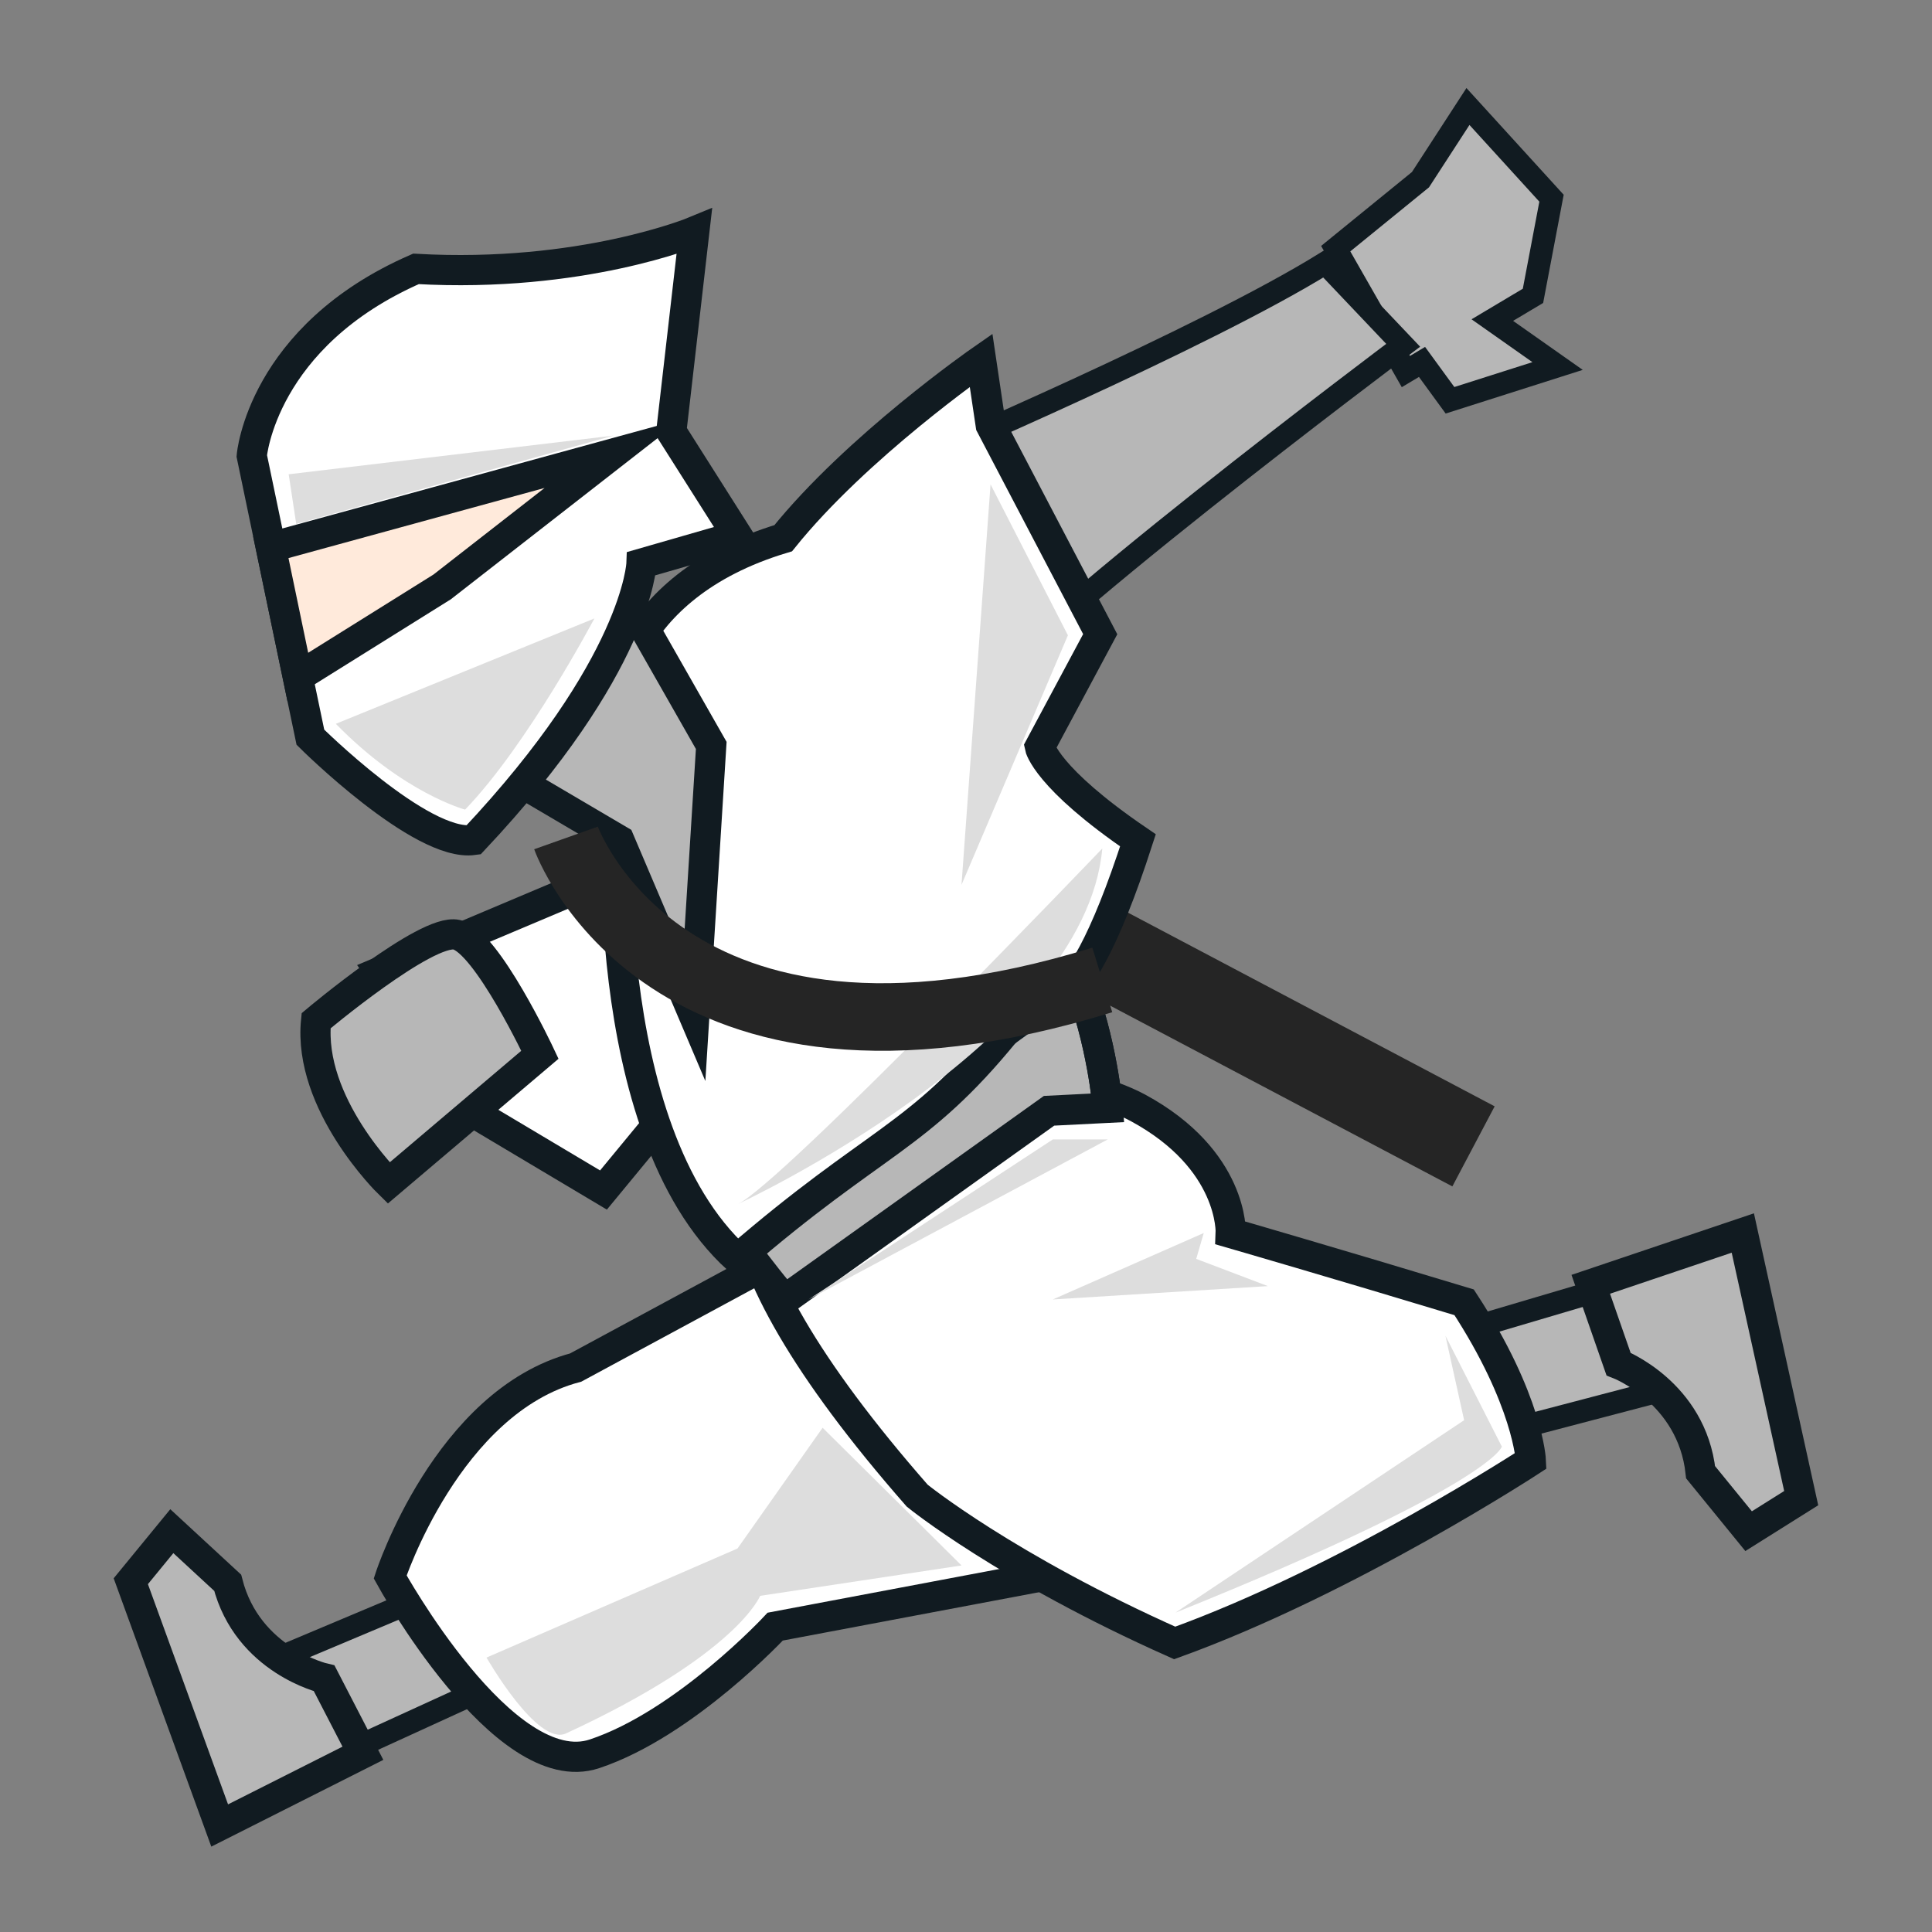 <?xml version="1.0" encoding="iso-8859-1"?>
<!-- Generator: Adobe Illustrator 15.0.2, SVG Export Plug-In . SVG Version: 6.00 Build 0)  -->
<!DOCTYPE svg >
<svg version="1.1"
	 xmlns="http://www.w3.org/2000/svg" xmlns:xlink="http://www.w3.org/1999/xlink" x="0px" y="0px" width="64px" height="64px"
	 viewBox="0 0 64 64" style="enable-background:new 0 0 64 64;" xml:space="preserve">
<rect x="0" y="0" width="64" height="64" fill="#808080" stroke="none"/>
<g>
	<line style="fill:none;stroke:#252525;stroke-width:3;stroke-miterlimit:10;" x1="16.007" y1="20.647" x2="48.812" y2="37.975"/>
	<polygon style="fill:#b7b7b7;stroke:#111b21;stroke-width:0.75;stroke-miterlimit:10;" points="9.07,54.989 19.213,50.722
		20.518,53.896 11.273,58.126 	"/>
	<path style="fill:#b7b7b7;stroke:#111b21;stroke-width:1;stroke-miterlimit:10;" d="M10.739,55.597
		c0,0-2.537-0.584-3.197-3.166l-1.85-1.709L4.333,52.38l2.944,8.092l4.745-2.393L10.739,55.597z"/>
	<path style="fill:#ffffff;stroke:#111b21;stroke-width:1;stroke-miterlimit:10;" d="M19.07,45.302
		c-4.25,1.125-6.145,6.936-6.145,6.936s3.77,6.859,6.77,5.859s5.985-4.213,5.985-4.213l11.016-2.078l-7.063-12.209L19.07,45.302z"/>
	<polygon style="fill:#b7b7b7;stroke:#111b21;stroke-width:0.75;stroke-miterlimit:10;" points="55.183,46.021 44.54,48.813
		43.696,45.487 53.444,42.604 	"/>
	<path style="fill:#b7b7b7;stroke:#111b21;stroke-width:1;stroke-miterlimit:10;" d="M53.616,45.185
		c0,0,2.43,0.936,2.719,3.586l1.59,1.951l1.742-1.094l-1.934-8.783l-5.037,1.699L53.616,45.185z"/>
	<polygon style="fill:#ffffff;stroke:#111b21;stroke-width:1;stroke-miterlimit:10;" points="24.481,27.17 12.597,32.188
		16.057,37.077 19.991,39.421 26.784,31.184 	"/>
	<path style="fill:#b7b7b7;stroke:#111b21;stroke-width:1;stroke-miterlimit:10;" d="M10.471,33.814c0,0,3.654-3.075,4.654-2.85
		c1,0.225,2.761,3.976,2.761,3.976l-5.011,4.25C12.875,39.19,10.192,36.565,10.471,33.814z"/>
	<g>
		<polygon style="fill:#b7b7b7;stroke:#111b21;stroke-width:0.75;stroke-miterlimit:10;" points="50.782,9.8 51.396,6.566
			48.628,3.528 47.055,5.952 44.247,8.237 46.572,12.308 47.106,11.989 48.033,13.26 51.597,12.125 49.435,10.603 		"/>
		<path style="fill:#b7b7b7;stroke:#111b21;stroke-width:0.75;stroke-miterlimit:10;" d="M30.205,19.577l0.354-4.393
			c0,0,9.317-3.975,13.338-6.469l2.585,2.723c0,0-13.133,9.837-14.09,11.798C31.436,25.198,30.205,19.577,30.205,19.577z"/>

	</g>
	<path style="fill:#ffffff;stroke:#111b21;stroke-width:1;stroke-miterlimit:10;" d="M30.384,49.546c0,0,2.931,2.385,8.529,4.879
		c5.738-2.074,11.799-6.035,11.799-6.035s-0.086-2-2.211-5.25c-4.125-1.25-7.732-2.295-7.732-2.295s0.107-2.424-3.072-4.146
		C33.94,34.663,15.384,32.423,30.384,49.546z"/>
	<g>
		<path style="fill:#b7b7b7;stroke:#111b21;stroke-miterlimit:10;" d="M23.561,39.892c0,0,1.939,2.654,2.439,3.154l8.751-6.25
			l1.945-0.098c0,0-0.182-2.215-1.002-4.254l-8.57,6.232L23.561,39.892z"/>
		<path style="fill:#b7b7b7;stroke:#111b21;stroke-width:1;stroke-miterlimit:10;" d="M36.696,36.698c0,0-0.182-2.215-1.002-4.254"
			/>
	</g>
	<path style="fill:#ffffff;stroke:#111b21;stroke-width:1;stroke-miterlimit:10;" d="M20.32,23.595
		c0,0,0.125-4.118,5.625-5.766c2.438-3.034,6.555-5.895,6.555-5.895l0.32,2.153l3.626,6.921l-2,3.735c0,0,0.201,1.017,3.25,3.094
		c-2.25,6.958-3.33,5.037-4.407,6.356c-2.905,3.551-4.281,3.551-8.858,7.508c-4.75-4.324-3.976-15.176-3.976-15.176L20.32,23.595z"
		/>
	<polygon style="fill:#b7b7b7;stroke:#111b21;stroke-width:1;stroke-miterlimit:10;" points="15.82,25.073 20.518,27.838
		22.999,33.67 23.561,24.693 20.57,19.443 	"/>
	<path style="fill:#ffffff;stroke:#111b21;stroke-width:1;stroke-miterlimit:10;" d="M8.34,15.101l1.942,9.32
		c0,0,3.669,3.648,5.402,3.405c5.44-5.781,5.565-9.156,5.565-9.156l3.181-0.916l-2.192-3.458L23,7.67c0,0-3.732,1.548-9.221,1.237
		C8.666,11.141,8.34,15.101,8.34,15.101z"/>
	<polygon style="fill:#ffeadb;stroke:#111b21;stroke-miterlimit:10;" points="8.971,18.129 20.32,15.021 14.646,19.443
		9.866,22.428 	"/>
	<polygon style="fill:#dddddd;" points="20.32,14.43 9.563,15.711 9.813,17.357 	"/>
	<path style="fill:#dddddd;" d="M11.125,23.977l8.565-3.49c0,0-2.212,4.188-4.283,6.332C15.407,26.818,13.375,26.284,11.125,23.977z
		"/>
	<polygon style="fill:#dddddd;" points="32.813,16.045 35.376,21.045 31.851,29.311 	"/>
	<path style="fill:#dddddd;" d="M36.515,28.107c0,0-10.651,11.138-12.084,11.784C24.431,39.892,35.938,34.571,36.515,28.107z"/>
	<path style="fill:#dddddd;" d="M27.25,47.296l-2.819,4l-8.314,3.613c0,0,1.683,2.951,2.634,2.512
		c5.681-2.625,6.429-4.557,6.429-4.557l6.672-1.006L27.25,47.296z"/>
	<path style="fill:#dddddd;" d="M38.938,53.421l9.563-6.375l-0.619-2.797l1.869,3.672C49.751,47.921,49.44,49.185,38.938,53.421z"/>
	<polygon style="fill:#dddddd;" points="26.784,43.046 36.696,37.745 34.876,37.745 	"/>
	<polygon style="fill:#dddddd;" points="39.876,40.845 34.876,43.046 42.001,42.604 39.626,41.702 	"/>
	<path style="fill:none;stroke:#252525;stroke-width:2.238;stroke-miterlimit:10;" d="M18.75,27.758c0,0,3.257,9.175,17.765,4.704"
		/>
</g>
</svg>
